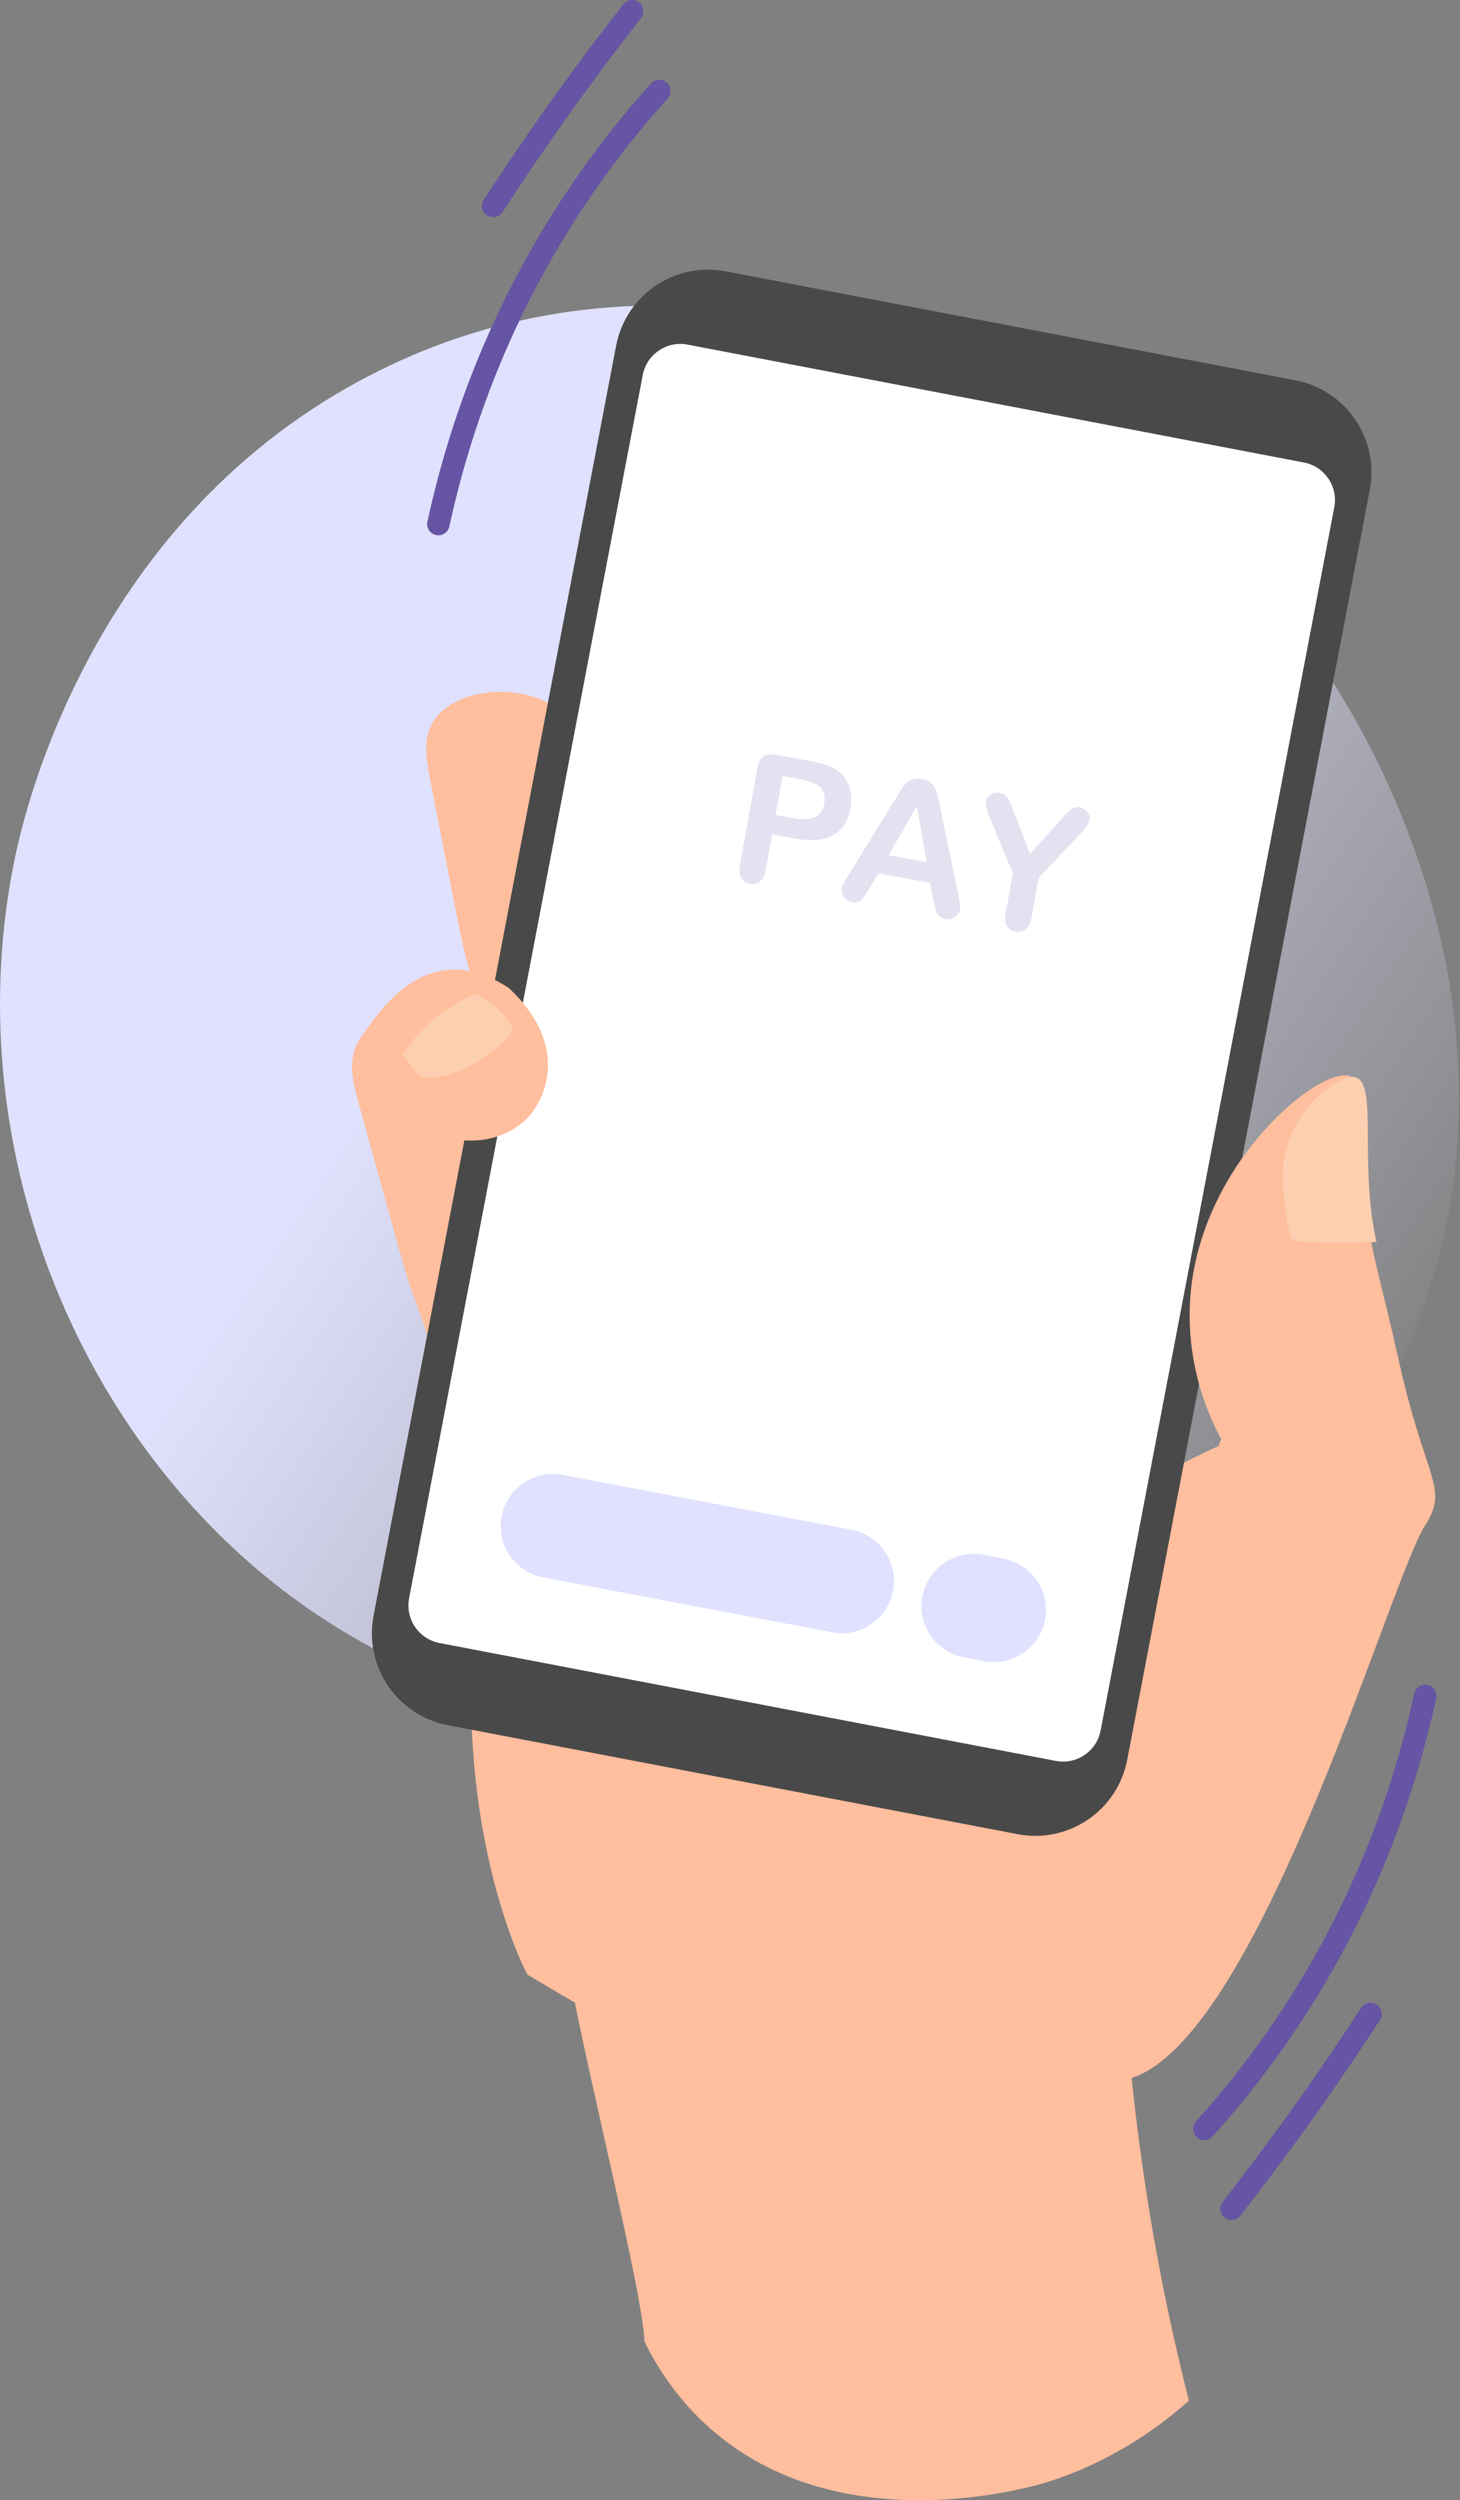 <svg width="194" height="332" viewBox="0 0 194 332" fill="none" xmlns="http://www.w3.org/2000/svg">
<rect x="0" y="0" width="194" height="332" fill="#808080" stroke="none"/>
<path d="M147.821 59.395C145.224 57.574 97.516 25.287 49.678 49.574C12.279 68.561 3.315 107.642 2.055 113.58C-5.951 151.331 10.01 191.473 39.886 212.86C84.747 244.975 159.218 233.513 185.099 182.885C207.34 139.36 184.409 85.063 147.821 59.395Z" fill="url(#paint0_linear)"/>
<path d="M66.827 148.761C65.192 139.491 63.31 132.099 61.852 126.944C61.444 125.502 60.042 118.322 57.241 103.957C56.61 100.728 56.134 98.075 57.617 95.77C60.134 91.85 67.047 90.863 71.953 92.917C76.057 94.635 78.167 98.239 80.36 102.75C83.497 109.207 87.417 118.813 90.162 131.607C82.386 137.325 74.606 143.043 66.827 148.761Z" fill="#FFBE9D"/>
<path d="M61.49 193.31C59.025 183.712 56.455 176.108 54.505 170.818C53.962 169.339 51.912 161.915 47.813 147.067C46.89 143.731 46.174 140.985 47.545 138.444C49.866 134.125 57.047 132.53 62.357 134.293C66.8 135.763 69.31 139.375 71.975 143.934C75.787 150.455 80.677 160.217 84.593 173.423C76.894 180.052 69.19 186.681 61.49 193.31Z" fill="#FFBE9D"/>
<path d="M88.547 171.11C75.285 173.055 70.934 177.367 69.807 178.562C64.121 184.607 66.511 192.674 64.569 203.339C57.94 239.784 70.063 262.184 70.063 262.184C70.063 262.184 90.897 274.871 96.467 275.766C99.883 276.313 129.4 280.585 147.001 260.458C158.145 247.716 157.897 232.76 157.773 225.28C157.646 217.632 157.262 194.209 137.683 179.553C120.202 166.47 99.584 169.491 88.547 171.11Z" fill="#FFBE9D"/>
<path d="M189.292 202.66C184.374 210.623 166.345 274.067 148.832 276.285C141.463 277.216 127.059 272.397 120.042 266.679C111.471 259.691 115.603 243.448 116.874 238.445C120.893 222.626 131.966 212.909 138.958 206.775C147.677 199.123 156.192 194.596 161.926 192.011C165.294 180.595 191.782 198.632 189.292 202.66Z" fill="#FFBE9D"/>
<path d="M74.907 256.962C75.555 265.741 85.416 303.624 85.632 310.924C87.058 313.825 89.671 318.28 94.227 322.348C111.668 337.943 137.628 330.084 139.29 329.552C143.546 328.194 150.634 325.297 157.978 318.784C155.637 309.586 153.519 299.413 151.909 288.344C149.563 272.21 148.784 257.453 148.836 244.531C138.439 245.81 126.6 247.92 113.762 251.38C102.238 254.485 83.798 253.298 74.907 256.962Z" fill="#FFBE9D"/>
<path d="M135.23 243.561L59.519 229.092C52.77 227.802 48.347 221.288 49.638 214.54L81.867 45.912C83.158 39.163 89.671 34.74 96.42 36.03L172.131 50.499C178.88 51.79 183.303 58.303 182.012 65.051L149.783 233.679C148.492 240.424 141.979 244.851 135.23 243.561Z" fill="#494949"/>
<path d="M54.361 212.23L85.408 49.795C85.935 47.038 88.597 45.232 91.353 45.76L173.258 61.415C176.015 61.942 177.821 64.603 177.294 67.36L146.247 229.795C145.719 232.552 143.058 234.358 140.305 233.831L58.401 218.175C55.64 217.648 53.834 214.987 54.361 212.23Z" fill="white"/>
<path d="M169.131 199.838C161.683 193.281 156.996 182.161 158.291 170.917C160.284 153.56 175.824 141.297 179.436 142.939C181.849 144.038 180.187 149.301 181.789 162.051C182.477 167.525 183.144 168.52 185.969 181.114C189.078 194.984 191.919 197.193 190.173 201.089C189.825 201.868 188.506 204.53 185.737 205.776C179.212 208.705 170.585 201.117 169.131 199.838Z" fill="#FFBE9D"/>
<path d="M178.118 143.495C174.661 145.297 171.213 149.065 170.514 154.711C170.326 156.233 170.61 161.663 171.677 164.692C173.051 165.148 181.474 165 182.889 164.92C180.183 152.509 184.063 140.398 178.118 143.495Z" fill="#FCCFB0"/>
<path d="M47.544 138.44C50.225 134.336 56.786 124.087 67.607 131.196C76.265 139.271 72.09 146.959 69.429 149.081C60.151 156.473 46.126 144.797 47.544 138.44Z" fill="#FFBE9D"/>
<path d="M68.055 136.49C68.695 137.765 60.204 144.466 55.673 142.851C54.933 141.924 54.198 141.001 53.459 140.074C57.159 134.317 63.161 131.955 63.161 131.955C63.161 131.955 66.453 133.31 68.055 136.49Z" fill="#FCCFB0"/>
<path d="M110.569 216.753L72.166 209.464C68.406 208.749 65.936 205.125 66.652 201.365C67.367 197.605 70.991 195.136 74.751 195.851L113.154 203.139C116.914 203.854 119.383 207.478 118.668 211.238C117.957 214.998 114.329 217.468 110.569 216.753Z" fill="#E0E1FE"/>
<path d="M130.767 220.588L128.074 220.077C124.314 219.361 121.845 215.737 122.56 211.977C123.275 208.217 126.899 205.748 130.659 206.463L133.352 206.975C137.112 207.69 139.582 211.314 138.866 215.074C138.155 218.83 134.527 221.299 130.767 220.588Z" fill="#E0E1FE"/>
<path d="M159.991 284.189C159.647 284.181 159.304 284.057 159.028 283.805C158.417 283.254 158.369 282.311 158.92 281.7C163.687 276.409 168.01 270.683 171.774 264.682C179.382 252.543 184.817 239.153 187.925 224.876C188.101 224.073 188.904 223.566 189.699 223.738C190.502 223.913 191.014 224.704 190.838 225.512C187.657 240.124 182.095 253.833 174.3 266.264C170.444 272.414 166.013 278.279 161.134 283.697C160.83 284.033 160.411 284.201 159.991 284.189Z" fill="#6654A4"/>
<path d="M163.604 294.785C163.292 294.777 162.984 294.677 162.721 294.469C162.073 293.962 161.957 293.027 162.465 292.38C165.533 288.46 168.558 284.42 171.467 280.368C174.688 275.881 177.844 271.254 180.857 266.623C181.305 265.932 182.228 265.74 182.919 266.188C183.61 266.635 183.806 267.558 183.354 268.249C180.322 272.916 177.137 277.579 173.889 282.107C170.96 286.19 167.907 290.262 164.814 294.214C164.511 294.601 164.059 294.797 163.604 294.785Z" fill="#6654A4"/>
<path d="M87.641 10.597C87.984 10.605 88.328 10.729 88.604 10.981C89.215 11.532 89.263 12.475 88.712 13.086C83.945 18.377 79.621 24.103 75.857 30.104C68.249 42.243 62.815 55.633 59.707 69.91C59.531 70.713 58.728 71.22 57.932 71.049C57.129 70.873 56.618 70.082 56.794 69.275C59.974 54.662 65.536 40.953 73.332 28.522C77.188 22.373 81.619 16.507 86.498 11.089C86.802 10.753 87.221 10.585 87.641 10.597Z" fill="#6654A4"/>
<path d="M84.03 7.61667e-05C84.342 0.008 84.65 0.108 84.913 0.316C85.561 0.823 85.677 1.758 85.169 2.406C82.1 6.325 79.076 10.365 76.167 14.417C72.946 18.904 69.789 23.531 66.777 28.162C66.329 28.853 65.406 29.045 64.715 28.598C64.024 28.15 63.828 27.227 64.279 26.536C67.312 21.869 70.497 17.206 73.745 12.679C76.674 8.595 79.727 4.523 82.82 0.571C83.123 0.184 83.575 -0.012 84.03 7.61667e-05Z" fill="#6654A4"/>
<path d="M105.733 111.365L102.596 110.8L101.734 115.587C101.611 116.271 101.356 116.761 100.969 117.056C100.583 117.352 100.143 117.455 99.651 117.367C99.136 117.274 98.752 117.026 98.499 116.623C98.248 116.213 98.183 115.669 98.305 114.993L100.652 101.96C100.787 101.207 101.057 100.7 101.461 100.439C101.866 100.178 102.444 100.116 103.198 100.252L107.592 101.043C108.891 101.277 109.873 101.557 110.537 101.883C111.194 102.2 111.732 102.626 112.152 103.162C112.579 103.699 112.865 104.315 113.01 105.007C113.155 105.7 113.155 106.451 113.01 107.258C112.7 108.98 111.934 110.192 110.712 110.893C109.492 111.586 107.832 111.743 105.733 111.365ZM106.298 103.465L103.992 103.05L103.061 108.217L105.368 108.632C106.175 108.778 106.863 108.814 107.432 108.742C108.008 108.671 108.473 108.469 108.827 108.136C109.181 107.803 109.414 107.325 109.526 106.702C109.66 105.956 109.551 105.309 109.197 104.761C108.795 104.173 107.829 103.741 106.298 103.465ZM124.007 119.478L123.582 117.211L116.708 115.973L115.51 117.996C115.043 118.785 114.671 119.309 114.394 119.569C114.118 119.821 113.727 119.901 113.219 119.81C112.789 119.732 112.436 119.506 112.162 119.132C111.889 118.757 111.788 118.369 111.86 117.97C111.901 117.739 111.983 117.508 112.104 117.275C112.225 117.043 112.413 116.724 112.669 116.317L118.971 106.117C119.151 105.824 119.365 105.473 119.613 105.065C119.87 104.651 120.121 104.315 120.366 104.058C120.619 103.802 120.918 103.614 121.266 103.493C121.622 103.367 122.034 103.346 122.503 103.431C122.98 103.516 123.359 103.68 123.641 103.921C123.933 104.156 124.149 104.433 124.29 104.752C124.438 105.073 124.548 105.41 124.619 105.764C124.7 106.112 124.794 106.578 124.904 107.161L127.356 118.867C127.553 119.76 127.617 120.394 127.549 120.771C127.478 121.163 127.248 121.495 126.858 121.766C126.477 122.031 126.056 122.122 125.594 122.039C125.325 121.99 125.103 121.899 124.929 121.764C124.754 121.637 124.615 121.481 124.513 121.296C124.413 121.103 124.317 120.824 124.224 120.458C124.14 120.086 124.068 119.759 124.007 119.478ZM118.071 113.563L123.123 114.473L121.83 107.036L118.071 113.563ZM133.621 121.329L134.587 115.966L131.611 108.821C131.353 108.18 131.177 107.684 131.081 107.333C130.993 106.984 130.971 106.69 131.014 106.451C131.084 106.059 131.295 105.748 131.646 105.518C132.005 105.288 132.407 105.214 132.853 105.294C133.322 105.379 133.652 105.577 133.842 105.889C134.041 106.195 134.311 106.787 134.653 107.666L136.889 113.368L141.008 108.811C141.257 108.53 141.466 108.294 141.635 108.102C141.805 107.911 141.983 107.736 142.17 107.579C142.366 107.416 142.569 107.302 142.779 107.237C142.99 107.171 143.233 107.164 143.51 107.213C143.941 107.291 144.272 107.498 144.506 107.833C144.748 108.163 144.836 108.512 144.77 108.881C144.716 109.181 144.588 109.468 144.388 109.741C144.188 110.015 143.864 110.385 143.414 110.852L138.012 116.583L137.047 121.946C136.921 122.645 136.665 123.139 136.28 123.427C135.895 123.715 135.452 123.814 134.952 123.724C134.445 123.632 134.064 123.389 133.81 122.994C133.557 122.591 133.494 122.036 133.621 121.329Z" fill="#E4E1F1"/>
<defs>
<linearGradient id="paint0_linear" x1="19.948" y1="66.135" x2="193.857" y2="182.756" gradientUnits="userSpaceOnUse">
<stop offset="0.321" stop-color="#E0E1FE"/>
<stop offset="1" stop-color="#E0E1FE" stop-opacity="0"/>
</linearGradient>
</defs>
</svg>
